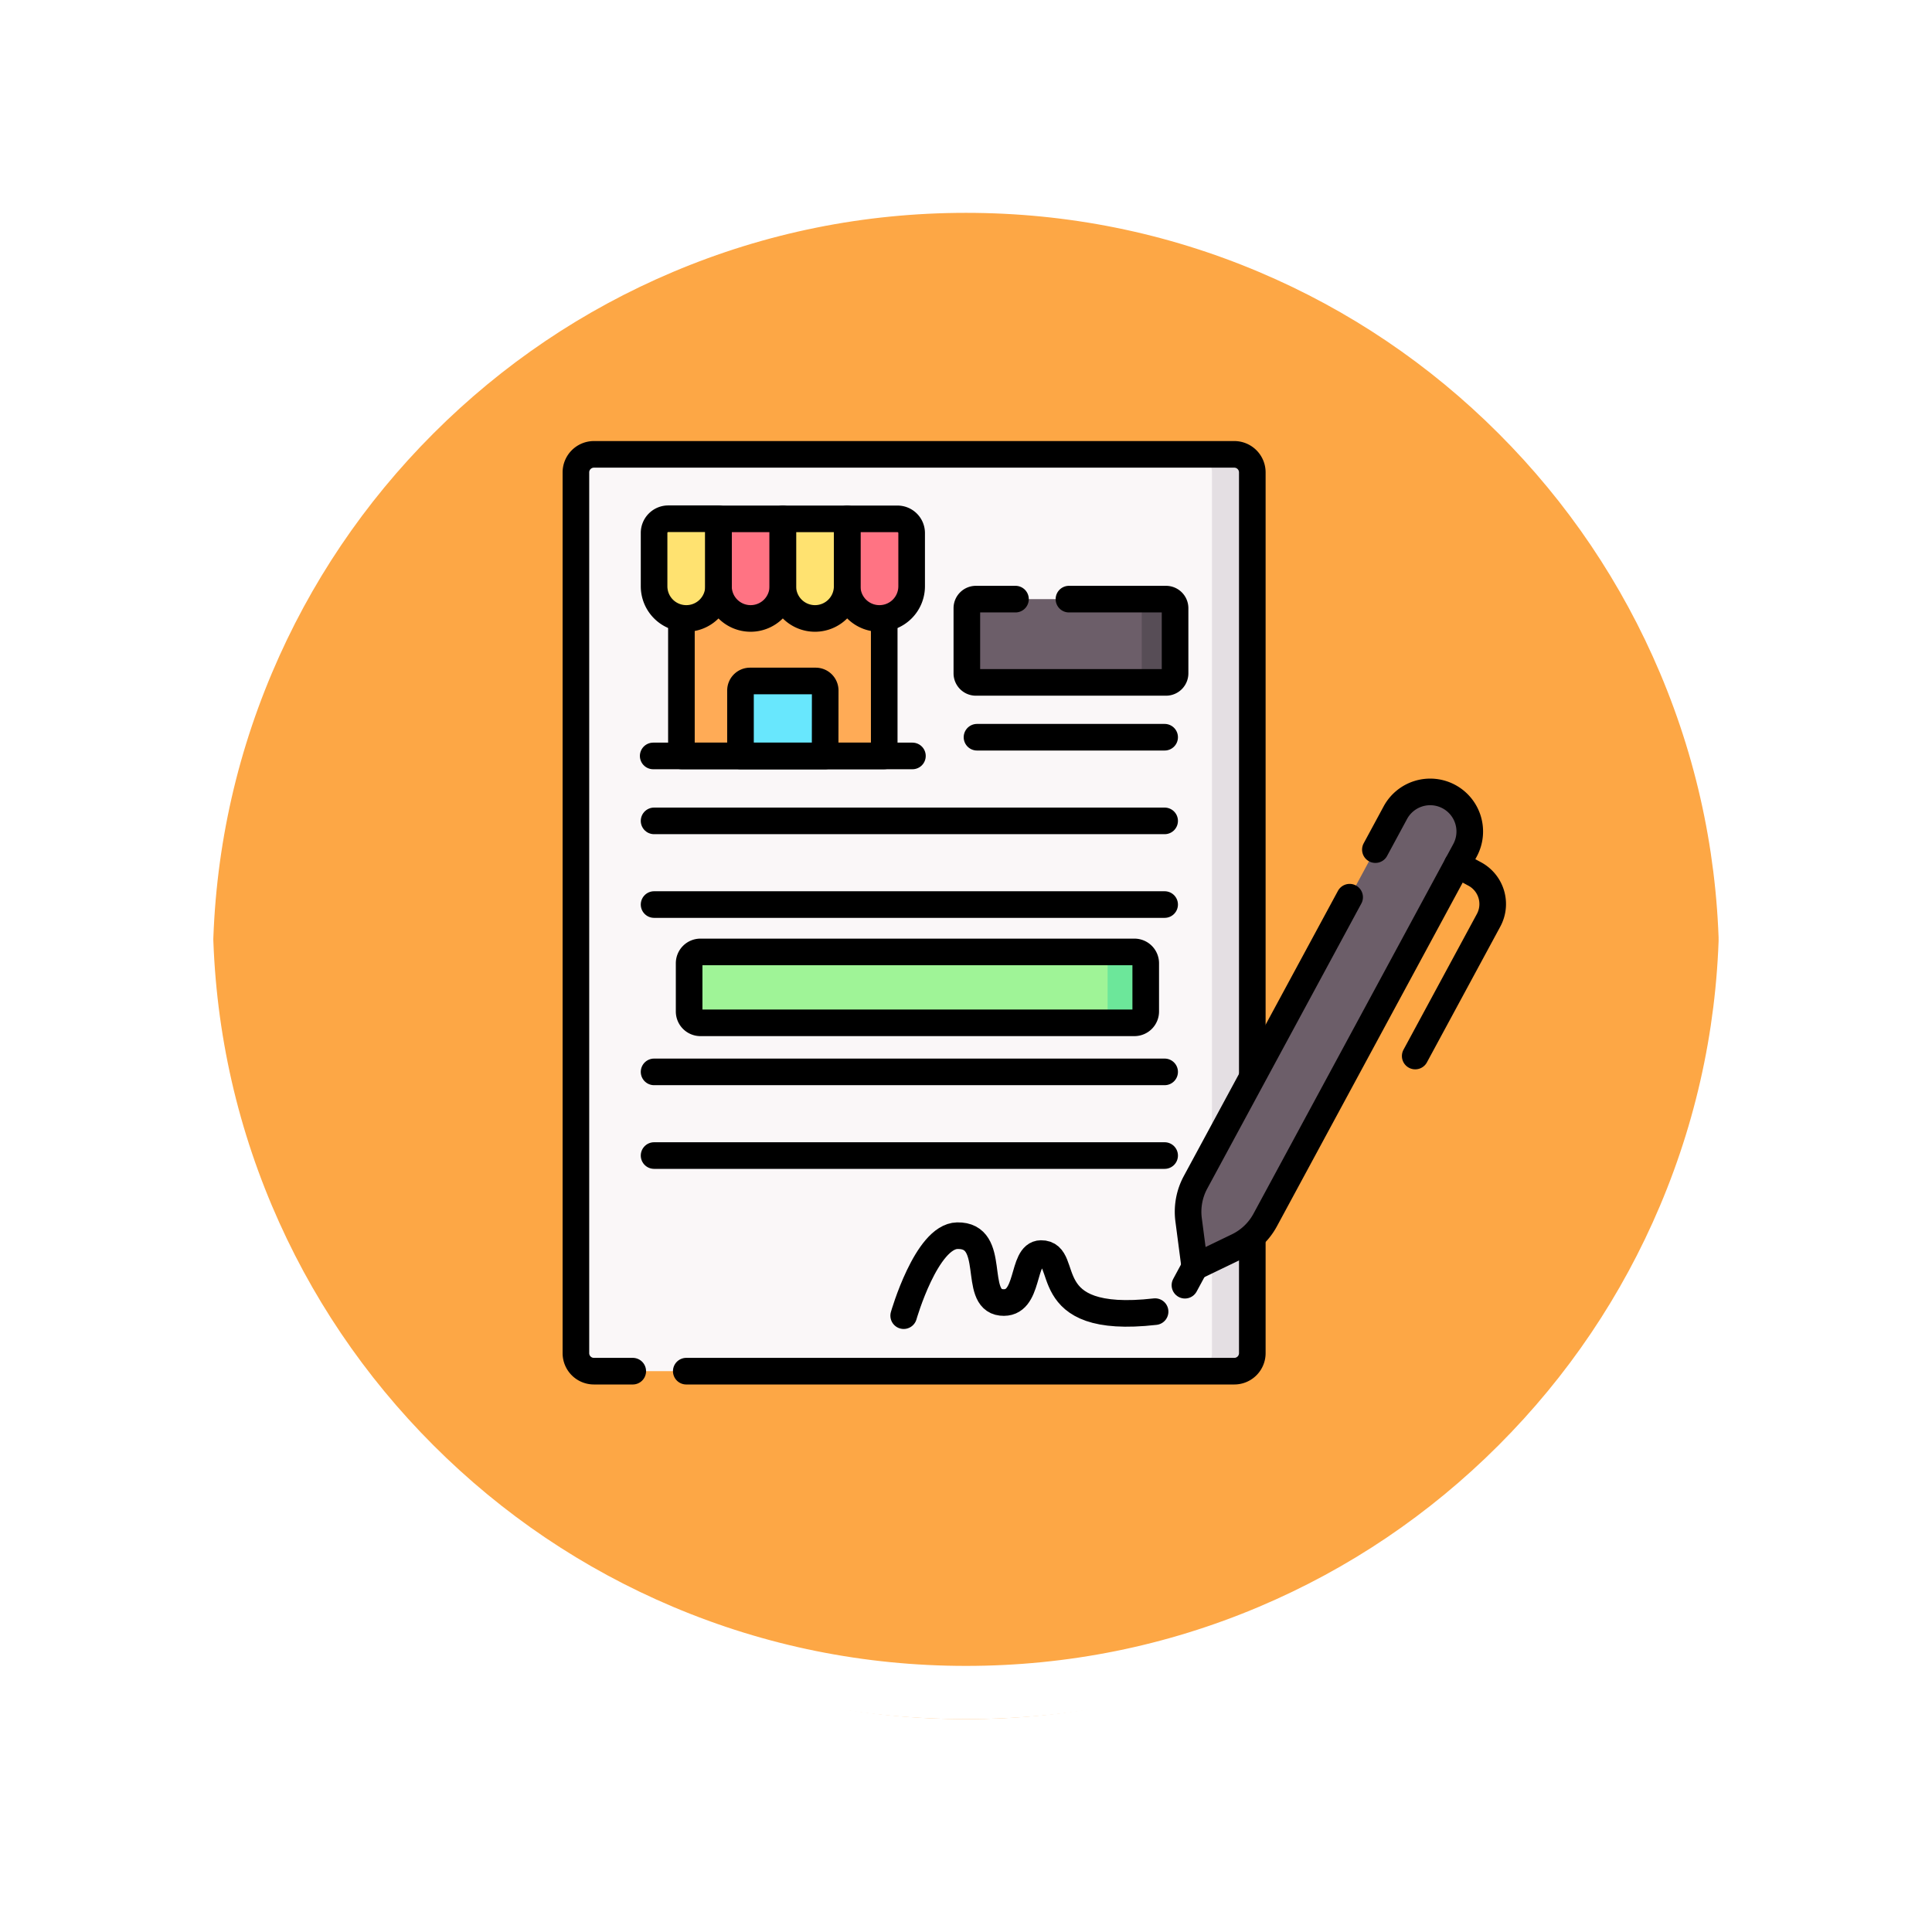 <svg xmlns="http://www.w3.org/2000/svg" xmlns:xlink="http://www.w3.org/1999/xlink" width="108.914" height="108.914" viewBox="0 0 108.914 108.914">
  <defs>
    <filter id="Trazado_874925" x="0" y="0" width="108.914" height="108.914" filterUnits="userSpaceOnUse">
      <feOffset dy="3" input="SourceAlpha"/>
      <feGaussianBlur stdDeviation="3" result="blur"/>
      <feFlood flood-opacity="0.161"/>
      <feComposite operator="in" in2="blur"/>
      <feComposite in="SourceGraphic"/>
    </filter>
    <clipPath id="clip-path">
      <path id="path3627" d="M0-682.665H53.242v53.242H0Z" transform="translate(0 682.665)"/>
    </clipPath>
  </defs>
  <g id="Grupo_1176536" data-name="Grupo 1176536" transform="translate(-1114.325 -1965.728)">
    <g id="Grupo_1111375" data-name="Grupo 1111375" transform="translate(0 -545.43)">
      <g id="Grupo_1111317" data-name="Grupo 1111317" transform="translate(314.824 564.946)">
        <g id="Grupo_1109835" data-name="Grupo 1109835">
          <g id="Grupo_1107913" data-name="Grupo 1107913" transform="translate(808.5 1952.211)">
            <g transform="matrix(1, 0, 0, 1, -9, -6)" filter="url(#Trazado_874925)">
              <g id="Trazado_874925-2" data-name="Trazado 874925" transform="translate(9 6)" fill="#fd9826" opacity="0.859">
                <path d="M 45.457 89.414 C 39.522 89.414 33.766 88.252 28.347 85.96 C 23.113 83.746 18.412 80.577 14.375 76.539 C 10.337 72.502 7.168 67.801 4.954 62.567 C 2.662 57.149 1.5 51.392 1.5 45.457 C 1.5 39.522 2.662 33.766 4.954 28.347 C 7.168 23.113 10.337 18.412 14.375 14.375 C 18.412 10.337 23.113 7.168 28.347 4.954 C 33.766 2.662 39.522 1.5 45.457 1.5 C 51.392 1.5 57.148 2.662 62.566 4.954 C 67.8 7.168 72.502 10.337 76.539 14.375 C 80.576 18.412 83.746 23.113 85.96 28.347 C 88.252 33.766 89.414 39.522 89.414 45.457 C 89.414 51.392 88.252 57.149 85.96 62.567 C 83.746 67.801 80.576 72.502 76.539 76.539 C 72.502 80.577 67.8 83.746 62.566 85.96 C 57.148 88.252 51.392 89.414 45.457 89.414 Z" stroke="none"/>
                <path d="M 45.457 3 C 39.724 3 34.164 4.122 28.932 6.335 C 23.876 8.473 19.335 11.535 15.435 15.435 C 11.535 19.335 8.473 23.876 6.335 28.932 C 4.122 34.164 3 39.724 3 45.457 C 3 51.19 4.122 56.75 6.335 61.982 C 8.473 67.038 11.535 71.579 15.435 75.479 C 19.335 79.379 23.876 82.441 28.932 84.579 C 34.164 86.792 39.724 87.914 45.457 87.914 C 51.19 87.914 56.75 86.792 61.982 84.579 C 67.037 82.441 71.578 79.379 75.478 75.479 C 79.378 71.579 82.44 67.038 84.578 61.982 C 86.791 56.75 87.914 51.19 87.914 45.457 C 87.914 39.724 86.791 34.164 84.578 28.932 C 82.44 23.876 79.378 19.335 75.478 15.435 C 71.578 11.535 67.037 8.473 61.982 6.335 C 56.75 4.122 51.19 3 45.457 3 M 45.457 0 C 70.562 0 90.914 20.352 90.914 45.457 L 90.914 45.457 C 90.914 70.562 70.562 90.914 45.457 90.914 C 20.352 90.914 0 70.562 0 45.457 L 0 45.457 C 0 20.352 20.352 0 45.457 0 Z" stroke="none" fill="#fff"/>
              </g>
            </g>
            <g id="Trazado_874923" data-name="Trazado 874923" transform="translate(0 0)" fill="none">
              <path d="M45.457,0A45.457,45.457,0,0,1,90.914,45.457h0A45.457,45.457,0,0,1,0,45.457H0A45.457,45.457,0,0,1,45.457,0Z" stroke="none"/>
              <path d="M 45.457 3 C 39.724 3 34.164 4.122 28.932 6.335 C 23.876 8.473 19.335 11.535 15.435 15.435 C 11.535 19.335 8.473 23.876 6.335 28.932 C 4.122 34.164 3 39.724 3 45.457 C 3 51.19 4.122 56.75 6.335 61.982 C 8.473 67.038 11.535 71.579 15.435 75.479 C 19.335 79.379 23.876 82.441 28.932 84.579 C 34.164 86.792 39.724 87.914 45.457 87.914 C 51.19 87.914 56.75 86.792 61.982 84.579 C 67.037 82.441 71.578 79.379 75.478 75.479 C 79.378 71.579 82.44 67.038 84.578 61.982 C 86.791 56.75 87.914 51.19 87.914 45.457 C 87.914 39.724 86.791 34.164 84.578 28.932 C 82.44 23.876 79.378 19.335 75.478 15.435 C 71.578 11.535 67.037 8.473 61.982 6.335 C 56.75 4.122 51.19 3 45.457 3 M 45.457 0 C 70.562 0 90.914 20.352 90.914 45.457 L 90.914 45.457 C 90.914 70.562 70.562 90.914 45.457 90.914 C 20.352 90.914 0 70.562 0 45.457 L 0 45.457 C 0 20.352 20.352 0 45.457 0 Z" stroke="none" fill="#fff"/>
            </g>
          </g>
        </g>
      </g>
    </g>
    <g id="g3621" transform="translate(1146.013 2673.228)">
      <g id="g3623" transform="translate(0 -682.665)">
        <g id="g3625" clip-path="url(#clip-path)">
          <g id="g3631" transform="translate(0.78 0.779)">
            <path id="path3633" d="M-438.756-611.009h-36.1a1.015,1.015,0,0,1-1.015-1.015v-49.653a1.016,1.016,0,0,1,1.015-1.016h36.1a1.016,1.016,0,0,1,1.015,1.016v49.653a1.016,1.016,0,0,1-1.015,1.015" transform="translate(475.869 662.693)" fill="#faf7f8"/>
          </g>
          <g id="g3635" transform="translate(35.622 0.779)">
            <path id="path3637" d="M-26.85,0h-2.271a1.015,1.015,0,0,1,1.015,1.015V50.669a1.016,1.016,0,0,1-1.015,1.015h2.271a1.016,1.016,0,0,0,1.015-1.015V1.015A1.015,1.015,0,0,0-26.85,0" transform="translate(29.121 0)" fill="#e4dfe3"/>
          </g>
          <g id="g3639" transform="translate(0.78 0.779)">
            <path id="path3641" d="M-73.524-611.009H-42.63a1.015,1.015,0,0,0,1.015-1.015v-49.653a1.016,1.016,0,0,0-1.015-1.016h-36.1a1.016,1.016,0,0,0-1.016,1.016v49.653a1.015,1.015,0,0,0,1.016,1.015h2.188" transform="translate(79.744 662.693)" fill="none" stroke="#000" stroke-linecap="round" stroke-linejoin="round" stroke-miterlimit="10" stroke-width="1.5"/>
          </g>
          <g id="g3643" transform="translate(35.289 19.807)">
            <path id="path3645" d="M-33.047-302.826l-2.418,1.167-.348-2.662a3.488,3.488,0,0,1,.39-2.111l11.263-20.839a2.232,2.232,0,0,1,3.025-.9,2.232,2.232,0,0,1,.9,3.025l-11.263,20.839a3.488,3.488,0,0,1-1.552,1.483" transform="translate(35.842 328.441)" fill="#6c5e69"/>
          </g>
          <g id="g3647" transform="translate(48.093 23.904)">
            <path id="path3649" d="M-28.049,0l.987.533a1.923,1.923,0,0,1,.778,2.606l-4.137,7.654" transform="translate(30.421)" fill="none" stroke="#000" stroke-linecap="round" stroke-linejoin="round" stroke-miterlimit="10" stroke-width="1.5"/>
          </g>
          <g id="g3651" transform="translate(35.111 46.59)">
            <path id="path3653" d="M-6.565,0-7.12,1.027" transform="translate(7.12)" fill="none" stroke="#000" stroke-linecap="round" stroke-linejoin="round" stroke-miterlimit="10" stroke-width="1.5"/>
          </g>
          <g id="g3655" transform="translate(19.256 44.826)">
            <path id="path3657" d="M0-53.291S1.282-57.766,3.022-57.8c2.281-.043.83,3.578,2.479,3.761s1.108-2.739,2.238-2.753c1.741-.022-.406,4.053,6.434,3.274" transform="translate(0 57.799)" fill="none" stroke="#000" stroke-linecap="round" stroke-linejoin="round" stroke-miterlimit="10" stroke-width="1.5"/>
          </g>
          <g id="g3659" transform="translate(35.289 19.807)">
            <path id="path3661" d="M-107.667-70.18l-8.688,16.074a3.489,3.489,0,0,0-.39,2.111l.348,2.662,2.418-1.167a3.489,3.489,0,0,0,1.552-1.483l11.263-20.839a2.232,2.232,0,0,0-.9-3.025,2.232,2.232,0,0,0-3.025.9l-1.126,2.084" transform="translate(116.774 76.117)" fill="none" stroke="#000" stroke-linecap="round" stroke-linejoin="round" stroke-miterlimit="10" stroke-width="1.5"/>
          </g>
          <path id="path3663" d="M97.671-576.925H86.238v-10.339H97.671Z" transform="translate(-79.513 594.704)" fill="#ffab56"/>
          <g id="g3665" transform="translate(6.726 7.44)">
            <path id="path3667" d="M-135.159-122.231h-11.433V-132.57h11.433v10.339Z" transform="translate(146.592 132.57)" fill="none" stroke="#000" stroke-linecap="round" stroke-linejoin="round" stroke-miterlimit="10" stroke-width="1.5"/>
          </g>
          <g id="g3669" transform="translate(5.185 4.408)">
            <path id="path3671" d="M-21.45-66.4h0a1.814,1.814,0,0,1-1.814-1.814v-3.007a.8.8,0,0,1,.8-.8h2.833v3.8A1.814,1.814,0,0,1-21.45-66.4" transform="translate(23.264 72.021)" fill="#ffe270"/>
          </g>
          <g id="g3673" transform="translate(8.814 4.408)">
            <path id="path3675" d="M-21.45-66.4h0a1.814,1.814,0,0,1-1.814-1.814v-3.8h3.629v3.8A1.814,1.814,0,0,1-21.45-66.4" transform="translate(23.264 72.021)" fill="#ff7383"/>
          </g>
          <g id="g3677" transform="translate(12.442 4.408)">
            <path id="path3679" d="M-21.45-66.4h0a1.814,1.814,0,0,1-1.814-1.814v-3.8h3.629v3.8A1.814,1.814,0,0,1-21.45-66.4" transform="translate(23.264 72.021)" fill="#ffe270"/>
          </g>
          <g id="g3681" transform="translate(16.071 4.408)">
            <path id="path3683" d="M-21.448-66.4h0a1.814,1.814,0,0,1-1.814-1.814v-3.8h2.833a.8.8,0,0,1,.8.8v3.007A1.814,1.814,0,0,1-21.448-66.4" transform="translate(23.263 72.021)" fill="#ff7383"/>
          </g>
          <g id="g3685" transform="translate(5.185 4.408)">
            <path id="path3687" d="M-21.45-66.4h0a1.814,1.814,0,0,1-1.814-1.814v-3.007a.8.8,0,0,1,.8-.8h2.833v3.8A1.814,1.814,0,0,1-21.45-66.4Z" transform="translate(23.264 72.021)" fill="none" stroke="#000" stroke-linecap="round" stroke-linejoin="round" stroke-miterlimit="10" stroke-width="1.5"/>
          </g>
          <g id="g3689" transform="translate(8.814 4.408)">
            <path id="path3691" d="M-21.45-66.4h0a1.814,1.814,0,0,1-1.814-1.814v-3.8h3.629v3.8A1.814,1.814,0,0,1-21.45-66.4Z" transform="translate(23.264 72.021)" fill="none" stroke="#000" stroke-linecap="round" stroke-linejoin="round" stroke-miterlimit="10" stroke-width="1.5"/>
          </g>
          <g id="g3693" transform="translate(12.442 4.408)">
            <path id="path3695" d="M-21.45-66.4h0a1.814,1.814,0,0,1-1.814-1.814v-3.8h3.629v3.8A1.814,1.814,0,0,1-21.45-66.4Z" transform="translate(23.264 72.021)" fill="none" stroke="#000" stroke-linecap="round" stroke-linejoin="round" stroke-miterlimit="10" stroke-width="1.5"/>
          </g>
          <g id="g3697" transform="translate(16.071 4.408)">
            <path id="path3699" d="M-21.448-66.4h0a1.814,1.814,0,0,1-1.814-1.814v-3.8h2.833a.8.8,0,0,1,.8.8v3.007A1.814,1.814,0,0,1-21.448-66.4Z" transform="translate(23.263 72.021)" fill="none" stroke="#000" stroke-linecap="round" stroke-linejoin="round" stroke-miterlimit="10" stroke-width="1.5"/>
          </g>
          <g id="g3701" transform="translate(10.056 13.555)">
            <path id="path3703" d="M-56.416-49.951h-4.772v-3.688a.538.538,0,0,1,.538-.538h3.7a.538.538,0,0,1,.538.538Z" transform="translate(61.188 54.176)" fill="#68e7fd"/>
          </g>
          <g id="g3705" transform="translate(10.056 13.555)">
            <path id="path3707" d="M-56.416-49.951h-4.772v-3.688a.538.538,0,0,1,.538-.538h3.7a.538.538,0,0,1,.538.538Z" transform="translate(61.188 54.176)" fill="none" stroke="#000" stroke-linecap="round" stroke-linejoin="round" stroke-miterlimit="10" stroke-width="1.5"/>
          </g>
          <g id="g3709" transform="translate(5.135 17.78)">
            <path id="path3711" d="M0,0H14.614" fill="none" stroke="#000" stroke-linecap="round" stroke-linejoin="round" stroke-miterlimit="10" stroke-width="1.5"/>
          </g>
          <g id="g3713" transform="translate(22.817 8.94)">
            <path id="path3715" d="M-132.719-55.488h-10.716a.511.511,0,0,1-.511-.511V-59.67a.511.511,0,0,1,.511-.511h10.716a.511.511,0,0,1,.511.511V-56a.511.511,0,0,1-.511.511" transform="translate(143.945 60.181)" fill="#6c5e69"/>
          </g>
          <g id="g3717" transform="translate(32.166 8.94)">
            <path id="path3719" d="M-22.193,0h-1.877a.511.511,0,0,1,.511.511V4.183a.511.511,0,0,1-.511.511h1.877a.511.511,0,0,0,.511-.511V.511A.511.511,0,0,0-22.193,0" transform="translate(24.071)" fill="#574d56"/>
          </g>
          <g id="g3721" transform="translate(7.161 28.828)">
            <path id="path3723" d="M-296.757-47.242h-24.464a.638.638,0,0,1-.638-.638V-50.6a.638.638,0,0,1,.638-.638h24.464a.638.638,0,0,1,.638.638v2.72a.638.638,0,0,1-.638.638" transform="translate(321.859 51.239)" fill="#9ff497"/>
          </g>
          <g id="g3725" transform="translate(30.115 28.828)">
            <path id="path3727" d="M-25.4,0h-2.149a.638.638,0,0,1,.638.638v2.72A.638.638,0,0,1-27.548,4H-25.4a.638.638,0,0,0,.638-.638V.638A.638.638,0,0,0-25.4,0" transform="translate(27.548)" fill="#6ce79a"/>
          </g>
          <g id="g3729" transform="translate(7.161 28.828)">
            <path id="path3731" d="M-296.757-47.242h-24.464a.638.638,0,0,1-.638-.638V-50.6a.638.638,0,0,1,.638-.638h24.464a.638.638,0,0,1,.638.638v2.72A.638.638,0,0,1-296.757-47.242Z" transform="translate(321.859 51.239)" fill="none" stroke="#000" stroke-linecap="round" stroke-linejoin="round" stroke-miterlimit="10" stroke-width="1.5"/>
          </g>
          <g id="g3733" transform="translate(23.389 16.725)">
            <path id="path3735" d="M0,0H10.578" fill="none" stroke="#000" stroke-linecap="round" stroke-linejoin="round" stroke-miterlimit="10" stroke-width="1.5"/>
          </g>
          <g id="g3737" transform="translate(5.185 21.441)">
            <path id="path3739" d="M0,0H28.782" fill="none" stroke="#000" stroke-linecap="round" stroke-linejoin="round" stroke-miterlimit="10" stroke-width="1.5"/>
          </g>
          <g id="g3741" transform="translate(5.185 26.158)">
            <path id="path3743" d="M0,0H28.782" fill="none" stroke="#000" stroke-linecap="round" stroke-linejoin="round" stroke-miterlimit="10" stroke-width="1.5"/>
          </g>
          <g id="g3745" transform="translate(5.185 35.591)">
            <path id="path3747" d="M0,0H28.782" fill="none" stroke="#000" stroke-linecap="round" stroke-linejoin="round" stroke-miterlimit="10" stroke-width="1.5"/>
          </g>
          <g id="g3749" transform="translate(5.185 40.308)">
            <path id="path3751" d="M0,0H28.782" fill="none" stroke="#000" stroke-linecap="round" stroke-linejoin="round" stroke-miterlimit="10" stroke-width="1.5"/>
          </g>
          <g id="g3753" transform="translate(22.817 8.94)">
            <path id="path3755" d="M-32.4,0h-2.23a.511.511,0,0,0-.511.511V4.183a.511.511,0,0,0,.511.511h10.716a.511.511,0,0,0,.511-.511V.511A.511.511,0,0,0-23.915,0h-5.47" transform="translate(35.141)" fill="none" stroke="#000" stroke-linecap="round" stroke-linejoin="round" stroke-miterlimit="10" stroke-width="1.5"/>
          </g>
        </g>
      </g>
    </g>
  </g>
</svg>
